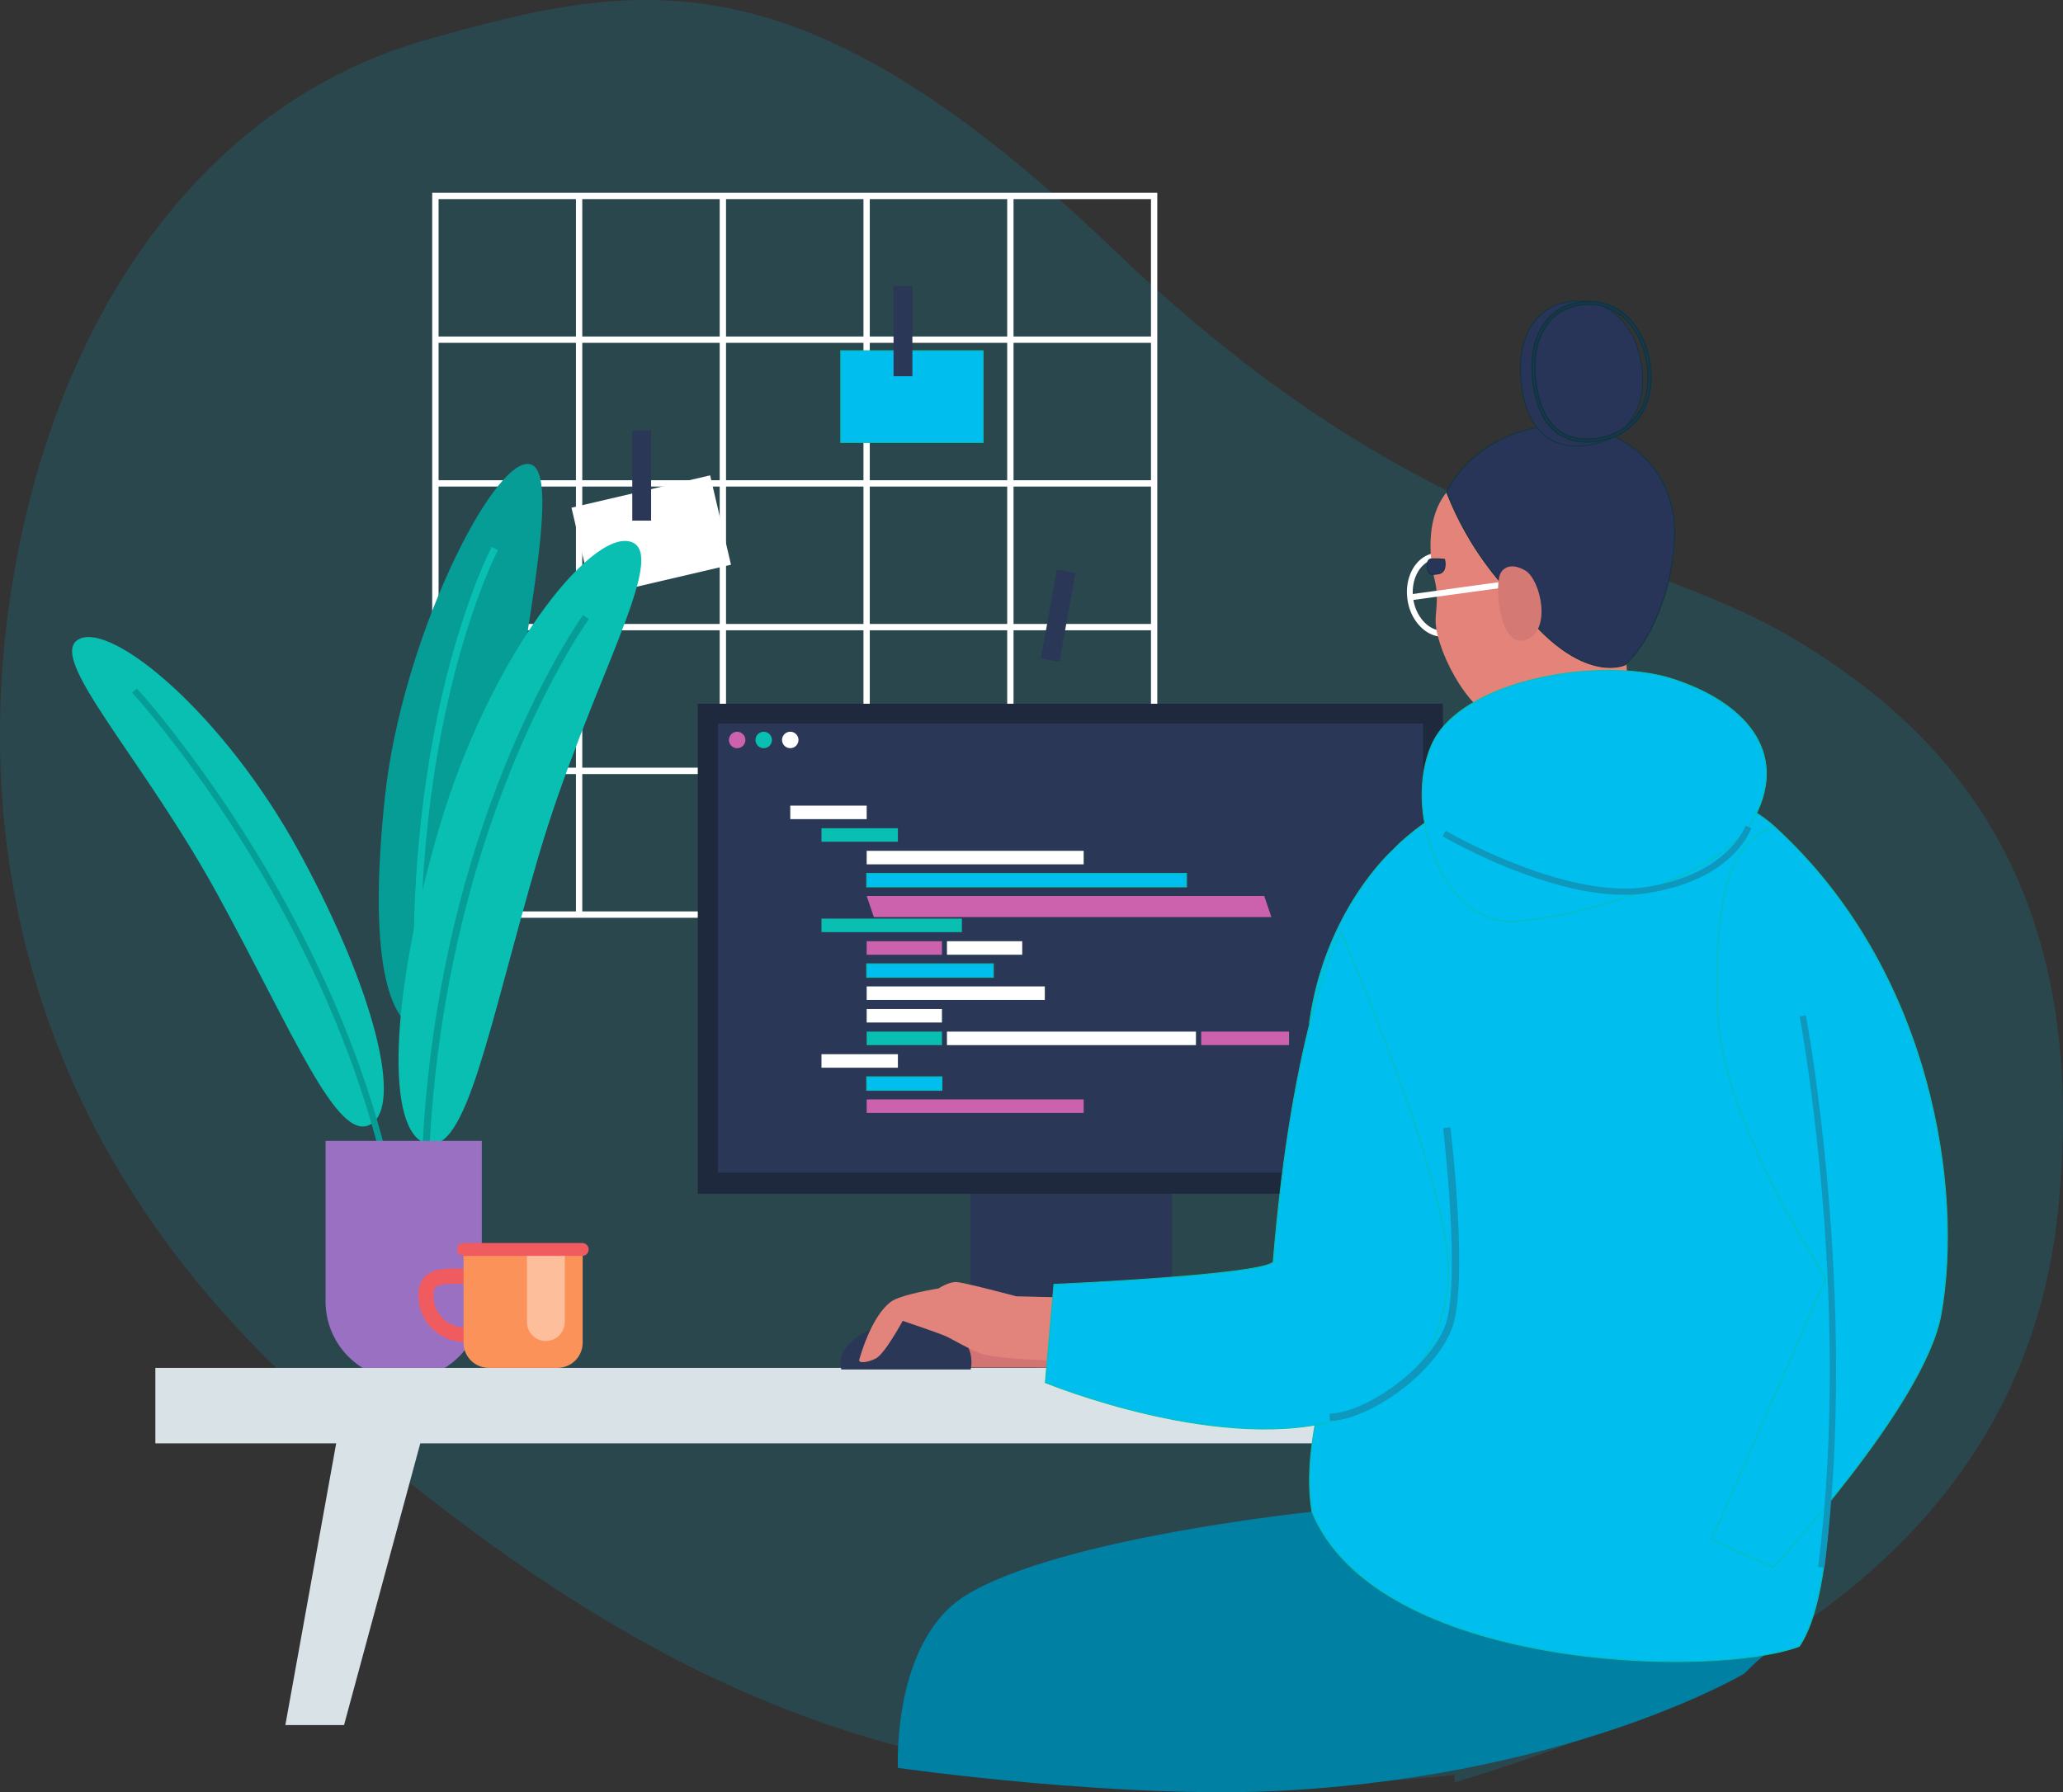 <svg xmlns="http://www.w3.org/2000/svg" viewBox="0 0 2215.55 1925.13"><rect x="0" y="0" width="2215.55" height="1925.13" fill="#333333" stroke="none"/><defs><style>.cls-1{fill:#00bded;fill-rule:evenodd;opacity:0.15;}.cls-13,.cls-19,.cls-2{fill:#fff;}.cls-3{fill:#00beee;stroke:#09bfb1;}.cls-19,.cls-20,.cls-23,.cls-3{stroke-miterlimit:10;}.cls-4{fill:#2a3756;}.cls-5{fill:#d9e3e7;}.cls-6{fill:#1f293d;}.cls-7{fill:#09bfb1;}.cls-8{fill:#cc61ad;}.cls-9{fill:#059d96;}.cls-10{fill:#9a71c2;}.cls-11{fill:#f05b60;}.cls-12{fill:#fb9259;}.cls-13{opacity:0.4;}.cls-14{fill:#0080a3;}.cls-15{fill:#0e98be;}.cls-16{fill:#d27473;}.cls-17{fill:#e3847c;}.cls-18{fill:#e4837a;}.cls-19{stroke:#fff;stroke-width:3px;}.cls-20,.cls-23{fill:#283558;stroke:#0f3541;}.cls-21{fill:#d47973;}.cls-22{fill:#c2645f;}.cls-23{stroke-width:2px;}</style></defs><g id="Layer_2" data-name="Layer 2"><g id="Layer_1-2" data-name="Layer 1"><path class="cls-1" d="M1562.19,1906.67C1032.5,1958.55,738.25,1852.51,349,1517.09,8.4,1223.59-35.31,866.65,20.09,589.13c54-270.4,209.15-481.93,438.45-546.51,226.16-63.69,398-100.06,735.91,224.13s560.93,315,738.32,423.15c172.11,104.94,312.79,273.18,277.25,611.68s-313,511.57-647.83,613.09"/><g id="grid"><path class="cls-2" d="M1242.86,207.11H464.16v778.7h778.7ZM618.54,979H471V831.43H618.54Zm0-154.39H471V677H618.54Zm0-154.38H471V522.66H618.54Zm0-154.38H471V368.28H618.54Zm0-154.39H471V213.89H618.54ZM772.93,979H625.33V831.43h147.6Zm0-154.39H625.33V677h147.6Zm0-154.38H625.33V522.66h147.6Zm0-154.38H625.33V368.28h147.6Zm0-154.39H625.33V213.89h147.6ZM927.31,979H779.71V831.43h147.6Zm0-154.39H779.71V677h147.6Zm0-154.38H779.71V522.66h147.6Zm0-154.38H779.71V368.28h147.6Zm0-154.39H779.71V213.89h147.6ZM1081.69,979H934.1V831.43h147.59Zm0-154.39H934.1V677h147.59Zm0-154.38H934.1V522.66h147.59Zm0-154.38H934.1V368.28h147.59Zm0-154.39H934.1V213.89h147.59ZM1236.08,979h-147.6V831.43h147.6Zm0-154.39h-147.6V677h147.6Zm0-154.38h-147.6V522.66h147.6Zm0-154.38h-147.6V368.28h147.6Zm0-154.39h-147.6V213.89h147.6Z"/><rect class="cls-3" x="902.93" y="376.73" width="152.88" height="98.57"/><rect class="cls-2" x="622.93" y="526.73" width="152.88" height="98.57" transform="translate(-112.61 174.02) rotate(-13.14)"/><rect class="cls-4" x="959.62" y="307.2" width="20.22" height="96.94"/><rect class="cls-4" x="679.03" y="462.27" width="20.22" height="96.95"/><rect class="cls-4" x="1087.94" y="651.34" width="96.94" height="20.22" transform="translate(283.99 1662.61) rotate(-79.79)"/></g><polygon class="cls-5" points="369.47 1852.99 306.45 1852.99 366.45 1520.38 459.47 1520.38 369.47 1852.99"/><rect class="cls-5" x="166.84" y="1469.3" width="1740" height="81.08"/><rect class="cls-4" x="1041.99" y="985.09" width="216.82" height="484.07"/><rect class="cls-6" x="977.62" y="1446.8" width="345.57" height="22.35"/><rect class="cls-6" x="749.37" y="755.92" width="800.23" height="526.36"/><rect class="cls-4" x="770.97" y="777.2" width="757.41" height="482.32"/><rect class="cls-2" x="848.7" y="865.37" width="82.07" height="14.51"/><rect class="cls-7" x="882.22" y="889.64" width="82.07" height="14.51"/><rect class="cls-2" x="930.77" y="913.91" width="233.04" height="14.51"/><rect class="cls-3" x="930.77" y="938.19" width="343.5" height="14.51"/><polygon class="cls-8" points="1365.42 985.09 938.47 985.09 930.77 962.46 1357.73 962.46 1365.42 985.09"/><rect class="cls-7" x="882.22" y="986.73" width="150.8" height="14.51"/><rect class="cls-8" x="930.77" y="1011.01" width="80.84" height="14.51"/><rect class="cls-2" x="1016.98" y="1011.01" width="80.84" height="14.51"/><rect class="cls-3" x="930.77" y="1035.28" width="136.07" height="14.51"/><rect class="cls-2" x="930.77" y="1059.55" width="191.3" height="14.51"/><rect class="cls-2" x="930.77" y="1083.82" width="80.84" height="14.51"/><rect class="cls-7" x="930.77" y="1108.1" width="80.84" height="14.51"/><rect class="cls-2" x="1016.98" y="1108.1" width="267.4" height="14.51"/><rect class="cls-8" x="1290.03" y="1108.1" width="94.34" height="14.51"/><rect class="cls-2" x="882.22" y="1132.37" width="82.07" height="14.51"/><rect class="cls-3" x="930.77" y="1156.64" width="80.84" height="14.51"/><rect class="cls-8" x="930.77" y="1180.91" width="233.04" height="14.51"/><path class="cls-8" d="M800.49,794.85a8.82,8.82,0,1,1-8.81-8.82A8.82,8.82,0,0,1,800.49,794.85Z"/><path class="cls-7" d="M829,794.85a8.82,8.82,0,1,1-8.81-8.82A8.81,8.81,0,0,1,829,794.85Z"/><path class="cls-2" d="M857.52,794.85A8.82,8.82,0,1,1,848.7,786,8.82,8.82,0,0,1,857.52,794.85Z"/><path class="cls-9" d="M537.43,879.93c-18,168-42.79,231.92-82.35,227.68s-59.64-83.79-41.68-251.76,115-361.73,154.58-357.5S555.4,712,537.43,879.93Z"/><path class="cls-7" d="M451.85,1181.23c-8.62-86.4-10-171.36-4.05-252.51,4.74-64.94,14.14-127.61,27.92-186.26,18.81-80,42.49-136.4,52.38-155l6.7,3.55C525,609.4,501.65,665.2,483,744.54c-13.67,58.24-23,120.47-27.68,185-5.87,80.64-4.51,165.08,4,251Z"/><path class="cls-7" d="M471.51,889.74c-53.47,182.77-57.19,325.85-13.76,338.56S524.5,1103.65,578,920.88s142.6-326.25,99.16-339S525,707,471.51,889.74Z"/><path class="cls-9" d="M454,1228.09A1308.47,1308.47,0,0,1,488.9,988.94a1198.61,1198.61,0,0,1,58.3-178.22c32.19-76.93,65.82-131.74,79.1-150l6.14,4.46C619.3,683.26,586,737.57,554.08,813.92a1191.1,1191.1,0,0,0-57.85,177,1300,1300,0,0,0-34.7,237.57Z"/><path class="cls-7" d="M321.66,915.79c81.08,149,111.35,272.85,75.94,292.12S316,1112,234.87,963,49.11,706,84.52,686.68,240.59,766.79,321.66,915.79Z"/><path class="cls-9" d="M425.09,1285.09l-6.63,1.32c-14-70.39-37.26-142.7-69.1-214.9a1313,1313,0,0,0-92.18-172c-48.64-76.74-96.68-135.23-115.29-155.43l5-4.58c18.73,20.32,67.06,79.13,115.94,156.26a1317.89,1317.89,0,0,1,92.71,172.9C387.56,1141.37,411,1214.18,425.09,1285.09Z"/><path class="cls-10" d="M517.42,1397.93V1225.47H349.65v172.46a83.83,83.83,0,0,0,39.81,71.37h88.15A83.83,83.83,0,0,0,517.42,1397.93Z"/><path class="cls-11" d="M449.31,1391.67c0-12.07,4.42-20.46,13.11-24.93,7.35-3.79,16.74-4.11,25.72-4.11l5.22,0c3.62,0,7.46,0,11.08,0l5.26,0c13.76,0,39.37,0,39.37,29a49.88,49.88,0,0,1-99.76,0ZM504.58,1379c-3.72,0-7.64,0-11.35,0l-5.09,0c-19.85,0-22.49,2.56-22.49,12.71a33.55,33.55,0,1,0,67.09,0c0-9.42-1.88-12.71-23-12.71Z"/><path class="cls-12" d="M497.86,1442.27a27,27,0,0,0,27,27h73.88a27,27,0,0,0,27-27V1340.44H497.86Z"/><path class="cls-13" d="M565.93,1420.1a20.3,20.3,0,0,0,20.3,20.3h0a20.3,20.3,0,0,0,20.3-20.3v-77.73h-40.6Z"/><path class="cls-11" d="M490.81,1342.09a6.92,6.92,0,0,0,6.91,6.91H625.27a6.91,6.91,0,0,0,6.91-6.91h0a6.91,6.91,0,0,0-6.91-6.91H497.72a6.91,6.91,0,0,0-6.91,6.91Z"/><g id="_05" data-name="05"><path class="cls-14" d="M1409,1623.88s-272.37,27.95-372.15,90c-79.23,49.3-72.56,185.09-72.56,185.09s242.25,34.64,420.08,24.14c309.1-18.26,489.15-125.54,489.15-125.54,51.88-53.65,54.57-21.67,51.82-51.57C1904.86,1523.17,1409,1623.88,1409,1623.88Z"/><path class="cls-3" d="M1905.85,888.14c-16-15.91-94.88-64.24-151.23-69.76-1.6-.17-112.28,5-114.56,5.62-25.79,7.42-108.4,50.93-144.26,89.25h0s-72.51,63.75-89.45,185.08c0,0,52.14,198.31,43.51,254.46-16.44,107-53.73,193.57-40.86,271.09,69.38,169.66,429.14,179.63,523.32,144.56C2010.51,1654.08,1933.59,1079.24,1905.85,888.14Z"/><path class="cls-3" d="M1838.14,1653.74l66.16,29.75s162.79-174.38,180.24-271.49c23.84-132.61-9-369-178.69-523.86-54.65,15.06-64.87,94-61,201.71,4.08,113.21,116,283.19,116,283.19Z"/><path class="cls-15" d="M1959.33,1683.92l-6.71-.86c36.73-287.78-19.28-588.26-19.85-591.26l6.64-1.26C1940,1093.55,1996.19,1395.08,1959.33,1683.92Z"/><path class="cls-16" d="M1167.33,1462s-21.21,4.23-27.49,7.11l-124-.11c-6.9.26-55.68,1.29-56.58-15.39-.83-15.12,46.46-16.21,50.52-16.72s32.91-3.18,32.41-7.24,59.3-25.75,79.74-12.06S1167.33,1462,1167.33,1462Z"/><path class="cls-4" d="M1043.27,1463.16c0-26.15-26.33-47.34-58.8-47.34s-81.8,21.19-81.8,47.34a38.29,38.29,0,0,0,.82,7.82h139A39,39,0,0,0,1043.27,1463.16Z"/><path class="cls-17" d="M1055.86,1454.65c-10.73-2.86-32.72-16-40-19.32s-46.4-16.54-46.4-16.54-19.44,35.9-29,40.51-18.92,5.35-17.64,1c6.91-23.81,18.25-49.74,33.5-61.68,10.49-8.21,51.55-14.6,51.55-14.6s10.81-7.22,19.23-6.9,64.25,15.28,64.25,15.28l77.25,1.92-1.24,67.72S1082.86,1461.82,1055.86,1454.65Z"/><path class="cls-3" d="M1439.81,1000.73s-51.08,94.49-72.49,355c-14.53,14.2-235.48,23.88-235.48,23.88l-9.22,105.49s194.72,80.15,323.4,37.23c56-18.67,99.5-60.66,109-142.72C1565.61,1287.88,1439.81,1000.73,1439.81,1000.73Z"/><path class="cls-15" d="M1428.07,1526.31l-.14-7.89c37.06-.66,103.51-45.56,123.29-92.35,18.62-44-1.2-212.46-1.39-214.16l7.82-.93c.84,7,20.26,172.23.84,218.16C1537.1,1479.71,1467.74,1525.6,1428.07,1526.31Z"/><g id="_05-2" data-name="05"><g id="neck"><polygon class="cls-18" points="1754.13 818.38 1693.41 867.46 1641.79 818.38 1650.88 707.2 1745.02 689.89 1754.13 818.38"/></g><g id="_05-3" data-name="05"><g id="head"><g id="glasses"><path class="cls-19" d="M1555.88,681.77a29.08,29.08,0,0,1-4.18.64c-9.24.71-18.39-3.18-25.76-10.95s-12-18.33-13.18-29.9c-2.28-22,8.79-41.53,25.75-45.52a27.63,27.63,0,0,1,4.17-.65c9.25-.71,18.4,3.18,25.76,11s12,18.32,13.19,29.89C1583.91,658.21,1572.84,677.78,1555.88,681.77Zm-16.57-82.27c-15.39,3.62-25.42,21.59-23.32,41.81,1.11,10.73,5.43,20.55,12.16,27.66s14.9,10.55,23.19,9.91a26,26,0,0,0,3.73-.57c15.4-3.62,25.43-21.6,23.33-41.82-1.11-10.73-5.43-20.55-12.16-27.66s-14.9-10.55-23.19-9.91A24.86,24.86,0,0,0,1539.31,599.5Z"/></g><g id="face"><path class="cls-18" d="M1726.35,583.16c-12.37-57.06-63.66-83.8-116.37-80.42s-76.77,39.67-73.38,92.56c0,0,.28,4.1.71,10.35.55,7.87,4.75,18.9,5.5,29.57,1.06,15.16-1.49,25.22-1,33.59,1.76,33.91,41.31,109.06,79.38,106.63,43.95-2.81,115.13-66.1,112.7-104.17C1733.63,668,1731,604.76,1726.35,583.16Z"/><path id="hair" class="cls-20" d="M1798.18,563.07c2.89,44.85-15.57,115.73-52.72,151,0,0-51.42,25.3-122.86-74.84-8.7-12.18-43.71-46.15-69-110.53,18.62-38.26,62-68.17,114.34-71.55C1735.52,452.77,1793.86,496.1,1798.18,563.07Z"/><rect class="cls-19" x="1515.54" y="633.05" width="96.56" height="3.42" transform="translate(-71.78 218.52) rotate(-7.81)"/><path class="cls-21" d="M1610.82,617.44c2.19-6.54,10.91-14.07,27.21-4.63s28.82,63.77,1.31,74.38S1604.83,635.3,1610.82,617.44Z"/><path class="cls-22" d="M1648.45,746.75l-.37,21.43s-17.62,7.66-28.29,7.35Z"/></g><g id="eyebrows"><path class="cls-20" d="M1551.37,600.83a81.93,81.93,0,0,0-14.41-.41c-6.6.38-5.26,17.09,1.15,16.67,4.22-.27,7.43-.73,8.89-1.36C1554.38,612.51,1551.37,600.83,1551.37,600.83Z"/></g></g><g id="hair-2" data-name="hair"><g id="_05-4" data-name="05"><g id="head-2" data-name="head"><path class="cls-20" d="M1763.65,398c4.46,45.49-21.2,76.66-62.58,80.72s-63.15-23.81-67.6-69.29,14-81.76,55.39-85.82S1759.19,352.51,1763.65,398Z"/><path class="cls-23" d="M1709.1,474.42c-36.11,2.33-58.44-21.52-62.91-67.15-2.18-22.22,1.33-41.68,10.16-56.26,9.39-15.54,24.47-24.73,43.59-26.61.76-.07,1.54-.14,2.3-.19a58.79,58.79,0,0,1,48.12,19c12.11,12.92,19.91,31.73,22,52.94s-2.63,40-13.66,54c-10.87,13.79-27.09,22.11-46.9,24.05C1710.89,474.29,1710,474.36,1709.1,474.42Zm-6.69-147.51-2.21.18c-18.24,1.79-32.6,10.54-41.54,25.31-8.53,14.09-11.91,33-9.78,54.6,2.09,21.4,8.1,37.86,17.88,48.93,10.74,12.19,25.84,17.43,44.76,15.58s34.64-9.83,45-23c10.59-13.42,15.12-31.42,13.09-52s-9.57-38.87-21.27-51.36A56.2,56.2,0,0,0,1702.41,326.91Z"/></g></g></g></g><path id="hood" class="cls-3" d="M1621.9,989.67c52.85-.3,226.95-42.52,262.94-112.87S1872.61,754,1796.15,729.32s-226.91.24-258.39,70.36S1548.82,990.1,1621.9,989.67Z"/><path class="cls-15" d="M1744.57,961.15a161.5,161.5,0,0,0,25.55-1.93c91.83-14.66,110-67.78,110.77-70l-6.43-2.08c-.16.51-18,51.48-105.4,65.45-88.58,14.13-215.18-59.45-216.45-60.19l-3.42,5.83a597.3,597.3,0,0,0,75.76,36C1670.79,952.11,1710.88,961.15,1744.57,961.15Z"/></g></g></g></g></svg>